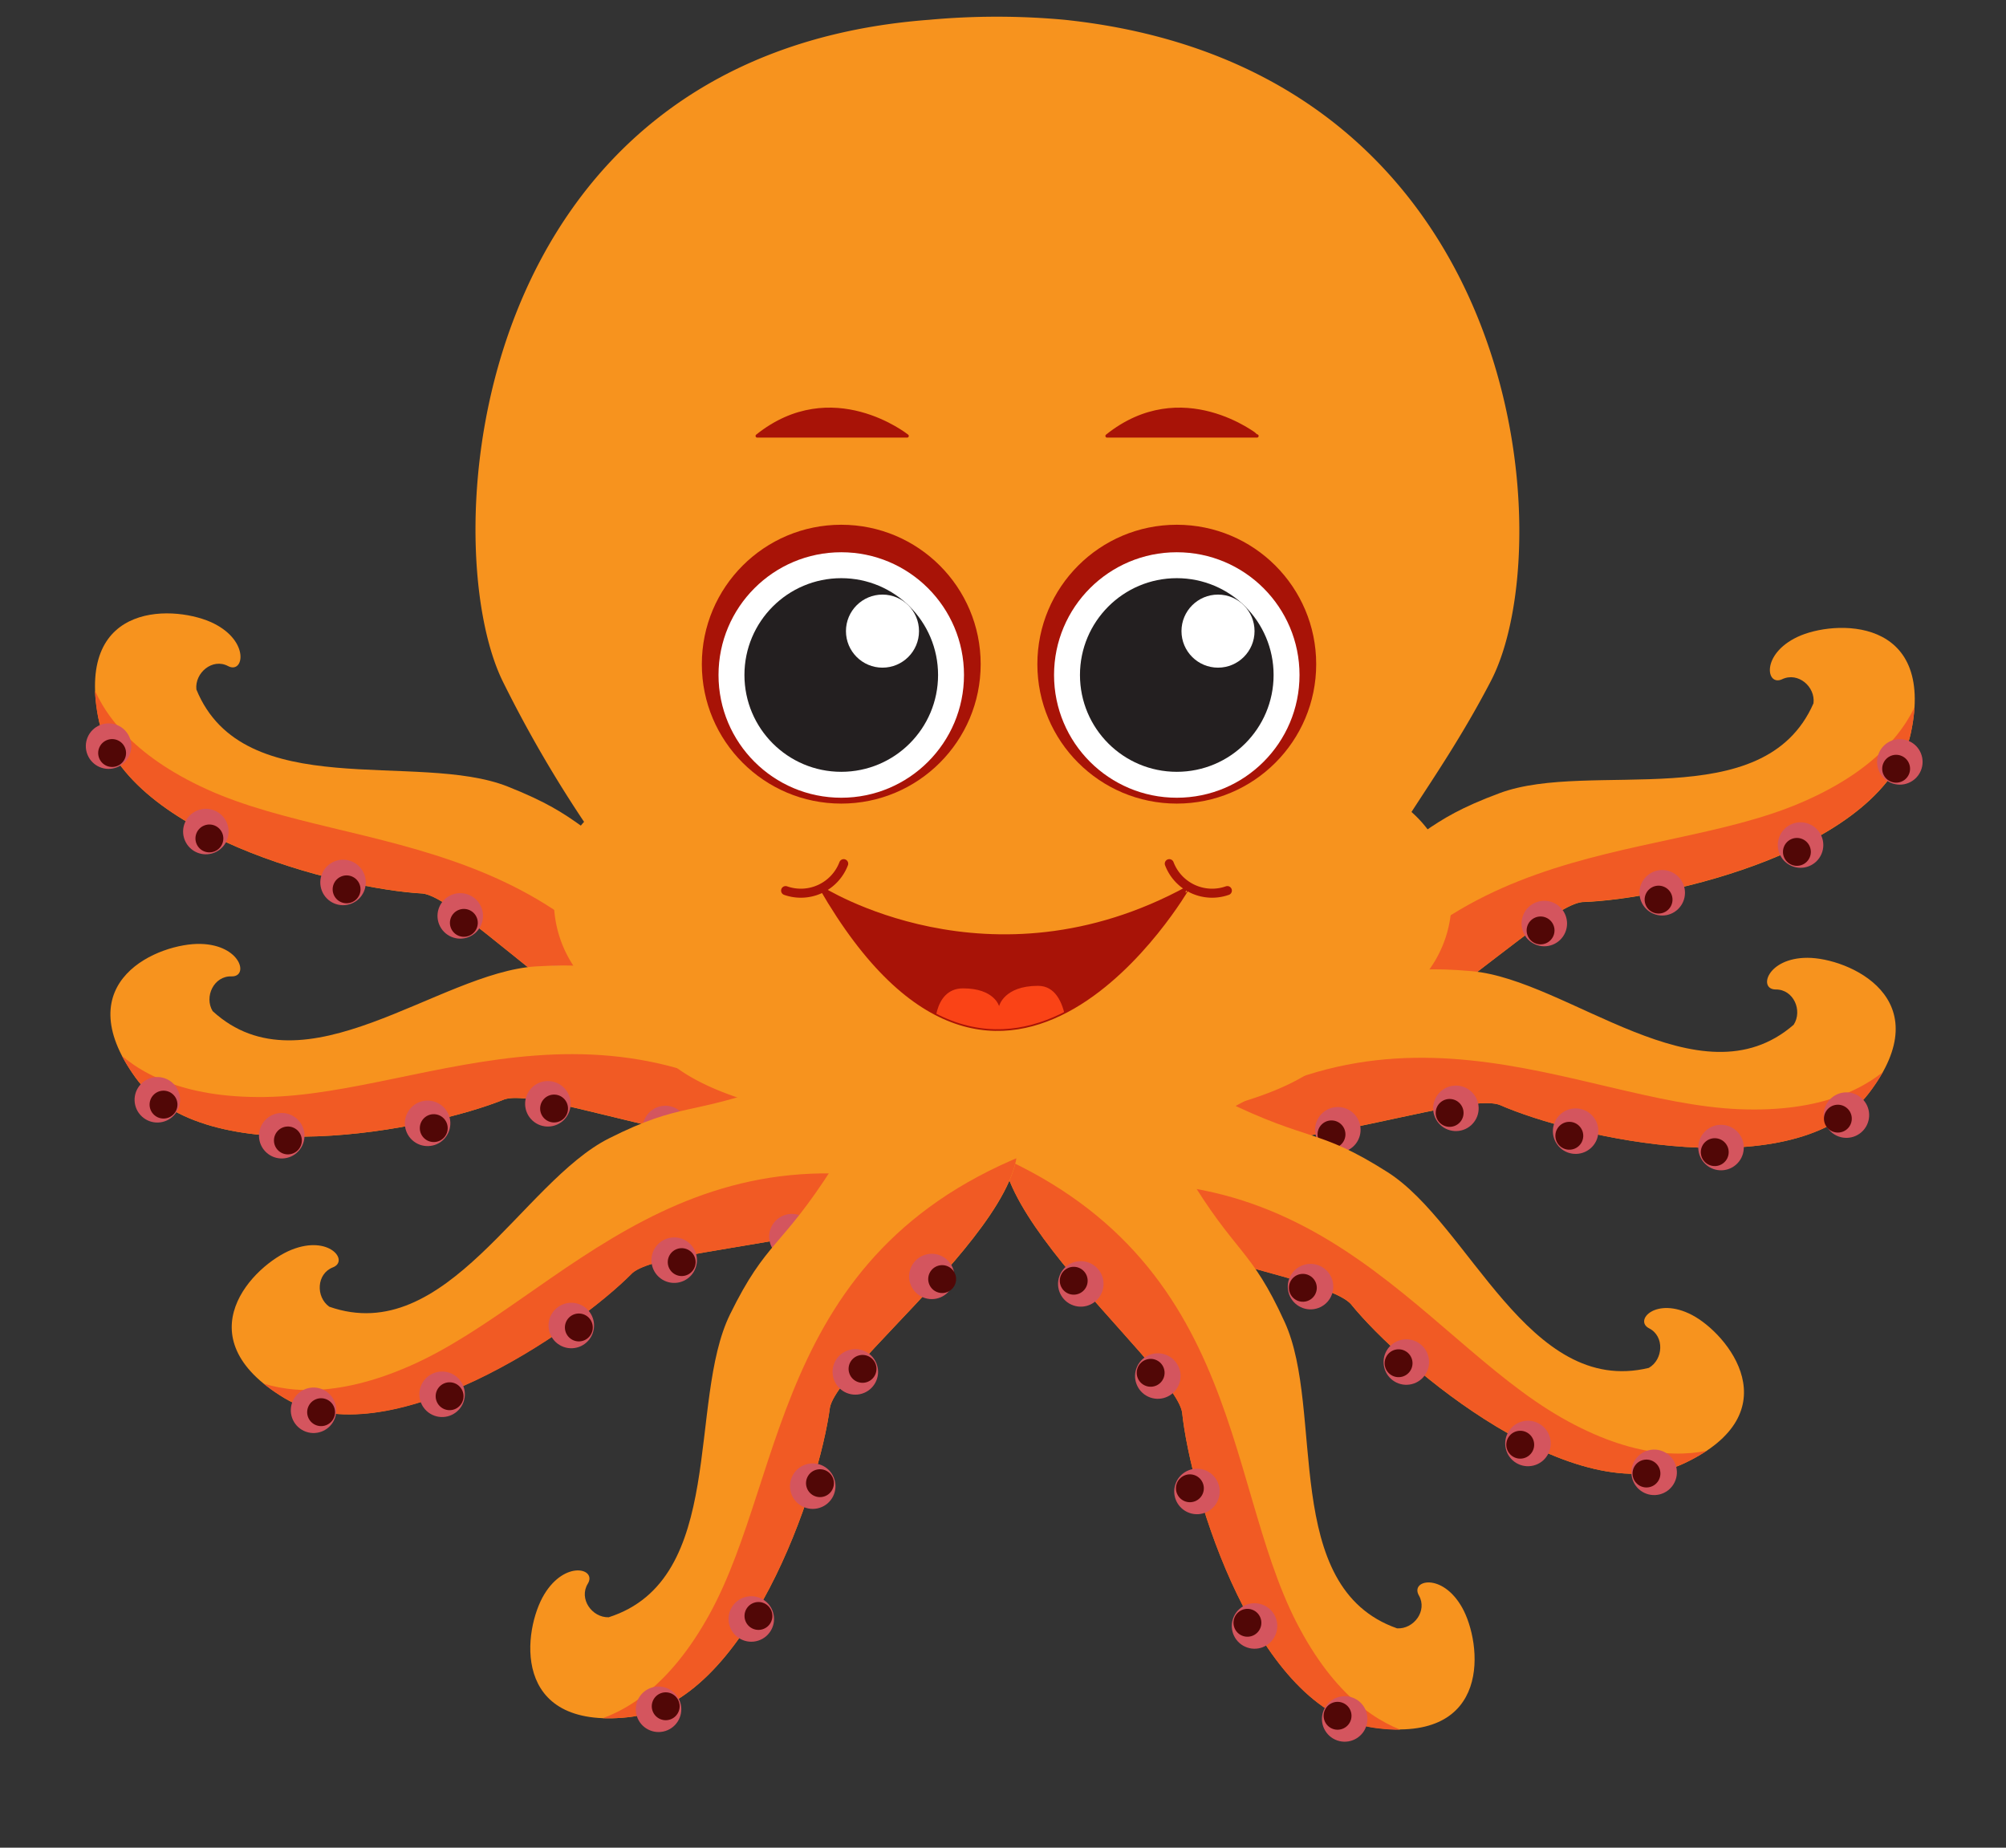 <svg xmlns="http://www.w3.org/2000/svg" xmlns:xlink="http://www.w3.org/1999/xlink" width="380" height="350" viewBox="0 0 380 350">
  <rect x="0" y="0" width="380" height="350" fill="#333333" stroke="none"/>
  <defs>
    <style>
      .cls-1, .cls-18 {
        fill: none;
      }

      .cls-2 {
        fill: #f7931e;
      }

      .cls-3 {
        clip-path: url(#clip-path);
      }

      .cls-4 {
        fill: #f15a24;
      }

      .cls-5 {
        fill: #d4555e;
      }

      .cls-6 {
        fill: #510706;
      }

      .cls-7 {
        clip-path: url(#clip-path-2);
      }

      .cls-8 {
        clip-path: url(#clip-path-3);
      }

      .cls-9 {
        clip-path: url(#clip-path-4);
      }

      .cls-10 {
        clip-path: url(#clip-path-5);
      }

      .cls-11 {
        clip-path: url(#clip-path-6);
      }

      .cls-12 {
        clip-path: url(#clip-path-7);
      }

      .cls-13 {
        clip-path: url(#clip-path-8);
      }

      .cls-14, .cls-17 {
        fill: #a81307;
      }

      .cls-15 {
        fill: #fff;
      }

      .cls-16 {
        fill: #231f20;
      }

      .cls-17, .cls-18 {
        stroke: #a81307;
        stroke-linecap: round;
        stroke-linejoin: round;
      }

      .cls-17 {
        stroke-width: 0.63px;
      }

      .cls-18 {
        stroke-width: 1.71px;
      }

      .cls-19 {
        clip-path: url(#clip-path-9);
      }

      .cls-20 {
        fill: #fa4316;
      }
    </style>
    <clipPath id="clip-path">
      <path class="cls-1" d="M343.53,133.2c.4-3.14-2.91-6-5.93-4.57s-4.07-4.7,2.87-8,26.21-4,21.52,18.13-46.71,31.62-62.26,32.09c-9.59,1-50.39,45.9-60,24.76,0,0-2.05-20.42,14.51-28.75"/>
    </clipPath>
    <clipPath id="clip-path-2">
      <path class="cls-1" d="M339.77,194.12c1.72-2.67,0-6.7-3.39-6.68s-1.65-6,6-6,25.39,7.64,11.65,25.62-55.77,8.48-70,2.22c-9.08-3.23-65.22,19.8-64.79-3.41,0,0,6.92-19.32,25.45-19.73"/>
    </clipPath>
    <clipPath id="clip-path-3">
      <path class="cls-1" d="M312.34,259.11c2.75-1.58,3-6,.06-7.49s1.29-6.08,8.1-2.54,19,18.46-1.44,28.1S265.64,259.06,255.88,247c-6.58-7.05-67-12.43-56-32.83,0,0,15-14,31.67-5.81"/>
    </clipPath>
    <clipPath id="clip-path-4">
      <path class="cls-1" d="M264.65,308.5c3.17.18,5.8-3.34,4.13-6.24s4.4-4.4,8.18,2.28,5.89,25.85-16.53,22.78-34.91-44.31-36.5-59.78c-1.67-9.5-49.42-46.94-29-58,0,0,20.22-3.52,29.72,12.39"/>
    </clipPath>
    <clipPath id="clip-path-5">
      <path class="cls-1" d="M37.18,130.58c-.33-3.15,3.05-6,6-4.43s4.18-4.61-2.68-8.06-26.11-4.62-21.94,17.63,46,32.69,61.51,33.52c9.57,1.2,49.32,47.05,59.38,26.14,0,0,2.52-20.37-13.84-29.08"/>
    </clipPath>
    <clipPath id="clip-path-6">
      <path class="cls-1" d="M40.27,191.53c-1.64-2.71.23-6.69,3.57-6.58S45.66,179,38,178.8s-25.59,6.93-12.35,25.29,55.52,10,69.92,4.15c9.17-3,64.66,21.59,64.86-1.63,0,0-6.39-19.51-24.9-20.42"/>
    </clipPath>
    <clipPath id="clip-path-7">
      <path class="cls-1" d="M62.41,247.55c-2.58-1.85-2.43-6.24.69-7.45s-.67-6.18-7.8-3.35-20.8,16.45-1.4,28.1,55-12.64,65.91-23.7c7.25-6.35,67.93-5.6,59-27,0,0-13.55-15.42-30.93-9"/>
    </clipPath>
    <clipPath id="clip-path-8">
      <path class="cls-1" d="M115.35,306.35c-3.17.08-5.7-3.51-3.95-6.36s-4.27-4.52-8.24,2S96.51,327.7,119,325.28s36.19-43.28,38.22-58.7c1.95-9.44,50.77-45.49,30.7-57.16,0,0-20.11-4.11-30.07,11.52"/>
    </clipPath>
    <clipPath id="clip-path-9">
      <path class="cls-1" d="M155.48,168.15s31.95,20.59,69.57,0C225.06,168.15,190.27,228.49,155.48,168.15Z"/>
    </clipPath>
  </defs>
  <title>17_small_octopus_move_flap_legs</title>
  <g id="character">
    <g>
      <g>
        <path class="cls-2" d="M239.76,195.61s-2.05-20.42,14.51-28.75,15.11-11.16,29.83-16.63c17.25-6.4,50,4.5,59.43-17,.4-3.14-2.91-6-5.93-4.57s-4.07-4.7,2.87-8,26.21-4,21.52,18.13-46.71,31.62-62.26,32.09C290.14,171.83,249.34,216.75,239.76,195.61Z"/>
        <g class="cls-3">
          <path class="cls-4" d="M364.75,120.19s5.11,19.59-23.64,31.88-72.9,4.78-96,57.5c0,0,49.67-25,51.69-27.3S380.91,168.6,364.75,120.19Z"/>
        </g>
        <g>
          <g>
            <circle class="cls-5" cx="359.9" cy="144.33" r="4.31" transform="translate(85.26 418.07) rotate(-66.76)"/>
            <circle class="cls-6" cx="359.2" cy="145.63" r="2.64" transform="translate(83.64 418.21) rotate(-66.76)"/>
          </g>
          <g>
            <circle class="cls-5" cx="341.1" cy="160.08" r="4.31" transform="translate(59.4 410.33) rotate(-66.76)"/>
            <circle class="cls-6" cx="340.4" cy="161.38" r="2.64" transform="translate(57.79 410.47) rotate(-66.76)"/>
          </g>
          <g>
            <circle class="cls-5" cx="314.89" cy="169.12" r="4.31" transform="translate(35.23 391.72) rotate(-66.76)"/>
            <circle class="cls-6" cx="314.19" cy="170.42" r="2.64" transform="translate(33.62 391.86) rotate(-66.76)"/>
          </g>
          <g>
            <circle class="cls-5" cx="292.55" cy="174.95" r="4.31" transform="translate(16.35 374.72) rotate(-66.76)"/>
            <circle class="cls-6" cx="291.84" cy="176.25" r="2.64" transform="translate(14.73 374.86) rotate(-66.76)"/>
          </g>
          <g>
            <circle class="cls-5" cx="274.09" cy="188.24" r="4.31" transform="translate(-7.03 365.81) rotate(-66.76)"/>
            <circle class="cls-6" cx="273.39" cy="189.54" r="2.64" transform="translate(-8.65 365.95) rotate(-66.76)"/>
          </g>
        </g>
      </g>
      <g>
        <path class="cls-2" d="M219.25,205.89s6.92-19.32,25.45-19.73,18.44-3.59,34.08-2.2c18.33,1.63,43.24,25.56,61,10.15,1.72-2.67,0-6.7-3.39-6.68s-1.65-6,6-6,25.39,7.64,11.65,25.62-55.77,8.48-70,2.22C275,206.07,218.82,229.1,219.25,205.89Z"/>
        <g class="cls-7">
          <path class="cls-4" d="M364.52,191.48s-3.8,19.88-35,18.63-67.88-27-111.4,10.68c0,0,55.58-1.21,58.4-2.44S358.31,242.15,364.52,191.48Z"/>
        </g>
        <g>
          <g>
            <circle class="cls-5" cx="349.77" cy="211.2" r="4.31" transform="translate(-52.38 283.48) rotate(-41.31)"/>
            <circle class="cls-6" cx="348.58" cy="212.07" r="2.64" transform="matrix(0.75, -0.66, 0.66, 0.75, -53.25, 282.91)"/>
          </g>
          <g>
            <circle class="cls-5" cx="326.02" cy="217.35" r="4.31" transform="translate(-62.35 269.33) rotate(-41.31)"/>
            <circle class="cls-6" cx="324.83" cy="218.22" r="2.64" transform="translate(-63.22 268.76) rotate(-41.31)"/>
          </g>
          <g>
            <circle class="cls-5" cx="298.48" cy="214.25" r="4.31" transform="translate(-67.16 250.37) rotate(-41.31)"/>
            <circle class="cls-6" cx="297.28" cy="215.12" r="2.64" transform="translate(-68.03 249.8) rotate(-41.31)"/>
          </g>
          <g>
            <circle class="cls-5" cx="275.79" cy="209.92" r="4.31" transform="translate(-69.94 234.32) rotate(-41.31)"/>
            <circle class="cls-6" cx="274.6" cy="210.79" r="2.64" transform="translate(-70.81 233.75) rotate(-41.31)"/>
          </g>
          <g>
            <circle class="cls-5" cx="253.42" cy="213.99" r="4.31" transform="translate(-78.19 220.56) rotate(-41.31)"/>
            <circle class="cls-6" cx="252.23" cy="214.86" r="2.64" transform="translate(-79.07 219.99) rotate(-41.31)"/>
          </g>
        </g>
      </g>
      <g>
        <path class="cls-2" d="M199.92,214.12s15-14,31.67-5.81,18,5.3,31.27,13.73c15.52,9.88,26.64,42.59,49.48,37.07,2.75-1.58,3-6,.06-7.49s1.29-6.08,8.1-2.54,19,18.46-1.44,28.1S265.64,259.06,255.88,247C249.3,239.9,188.86,234.52,199.92,214.12Z"/>
        <g class="cls-8">
          <path class="cls-4" d="M335.53,268.15s-12.52,15.9-39.68.42S248,213.38,192,226.8c0,0,49.91,24.5,53,24.7S306.71,310.28,335.53,268.15Z"/>
        </g>
        <g>
          <g>
            <circle class="cls-5" cx="313.36" cy="278.88" r="4.31" transform="translate(-57.9 83.59) rotate(-13.92)"/>
            <circle class="cls-6" cx="311.9" cy="279.1" r="2.64" transform="translate(-57.99 83.25) rotate(-13.92)"/>
          </g>
          <g>
            <circle class="cls-5" cx="289.45" cy="273.41" r="4.31" transform="translate(-57.28 77.68) rotate(-13.92)"/>
            <circle class="cls-6" cx="287.99" cy="273.64" r="2.64" transform="translate(-57.38 77.34) rotate(-13.92)"/>
          </g>
          <g>
            <circle class="cls-5" cx="266.41" cy="257.99" r="4.31" transform="translate(-54.25 71.68) rotate(-13.92)"/>
            <circle class="cls-6" cx="264.95" cy="258.21" r="2.64" transform="translate(-54.35 71.34) rotate(-13.92)"/>
          </g>
          <g>
            <circle class="cls-5" cx="248.27" cy="243.7" r="4.31" transform="translate(-51.35 66.9) rotate(-13.92)"/>
            <circle class="cls-6" cx="246.81" cy="243.93" r="2.64" transform="translate(-51.44 66.55) rotate(-13.92)"/>
          </g>
          <g>
            <circle class="cls-5" cx="226.53" cy="237.02" r="4.31" transform="translate(-50.38 61.47) rotate(-13.92)"/>
            <circle class="cls-6" cx="225.07" cy="237.25" r="2.64" transform="translate(-50.47 61.13) rotate(-13.92)"/>
          </g>
        </g>
      </g>
      <g>
        <path class="cls-2" d="M194.91,209.5s20.22-3.52,29.72,12.39,12.22,14.26,18.74,28.56c7.63,16.74-.88,50.22,21.28,58,3.17.18,5.8-3.34,4.13-6.24s4.4-4.4,8.18,2.28,5.89,25.85-16.53,22.78-34.91-44.31-36.5-59.78C222.26,258,174.51,220.58,194.91,209.5Z"/>
        <g class="cls-9">
          <path class="cls-4" d="M279.16,328.72s-19.17,6.51-33.5-21.27-10-72.36-64.29-91.61c0,0,28.5,47.74,31,49.59S232,348.33,279.16,328.72Z"/>
        </g>
        <g>
          <g>
            <circle class="cls-5" cx="254.73" cy="325.62" r="4.31" transform="translate(-136.32 459.77) rotate(-70.9)"/>
            <circle class="cls-6" cx="253.38" cy="325.02" r="2.64" transform="translate(-136.66 458.09) rotate(-70.9)"/>
          </g>
          <g>
            <circle class="cls-5" cx="237.66" cy="308.01" r="4.31" transform="translate(-131.17 431.79) rotate(-70.9)"/>
            <circle class="cls-6" cx="236.31" cy="307.4" r="2.64" transform="translate(-131.5 430.11) rotate(-70.9)"/>
          </g>
          <g>
            <circle class="cls-5" cx="226.75" cy="282.52" r="4.31" transform="translate(-114.42 404.34) rotate(-70.9)"/>
            <circle class="cls-6" cx="225.4" cy="281.92" r="2.64" transform="translate(-114.75 402.66) rotate(-70.9)"/>
          </g>
          <g>
            <circle class="cls-5" cx="219.32" cy="260.66" r="4.31" transform="translate(-98.75 382.61) rotate(-70.9)"/>
            <circle class="cls-6" cx="217.98" cy="260.05" r="2.64" transform="translate(-99.09 380.93) rotate(-70.9)"/>
          </g>
          <g>
            <circle class="cls-5" cx="204.74" cy="243.21" r="4.31" transform="translate(-92.08 357.09) rotate(-70.9)"/>
            <circle class="cls-6" cx="203.39" cy="242.61" r="2.64" transform="translate(-92.41 355.41) rotate(-70.9)"/>
          </g>
        </g>
      </g>
      <g>
        <path class="cls-2" d="M139.48,195.37S142,175,125.64,166.3,110.79,154.79,96.2,149c-17.1-6.8-50.12,3.34-59-18.4-.33-3.15,3.05-6,6-4.43s4.18-4.61-2.68-8.06-26.11-4.62-21.94,17.63,46,32.69,61.51,33.52C89.66,170.44,129.41,216.29,139.48,195.37Z"/>
        <g class="cls-10">
          <path class="cls-4" d="M16.27,117.08s-5.56,19.46,22.89,32.42,72.77,6.47,94.66,59.71c0,0-49.08-26.11-51-28.48S-1,165.12,16.27,117.08Z"/>
        </g>
        <g>
          <g>
            <circle class="cls-5" cx="20.56" cy="141.34" r="4.31" transform="translate(-51.27 17.89) rotate(-21.92)"/>
            <circle class="cls-6" cx="21.23" cy="142.65" r="2.64" transform="translate(-51.71 18.23) rotate(-21.92)"/>
          </g>
          <g>
            <circle class="cls-5" cx="38.99" cy="157.52" r="4.31" transform="translate(-55.98 25.94) rotate(-21.92)"/>
            <circle class="cls-6" cx="39.66" cy="158.83" r="2.64" transform="translate(-56.42 26.28) rotate(-21.92)"/>
          </g>
          <g>
            <circle class="cls-5" cx="64.98" cy="167.16" r="4.31" transform="translate(-57.7 36.34) rotate(-21.92)"/>
            <circle class="cls-6" cx="65.65" cy="168.47" r="2.64" transform="translate(-58.14 36.68) rotate(-21.92)"/>
          </g>
          <g>
            <circle class="cls-5" cx="87.18" cy="173.5" r="4.31" transform="translate(-58.46 45.08) rotate(-21.92)"/>
            <circle class="cls-6" cx="87.86" cy="174.82" r="2.64" transform="translate(-58.9 45.43) rotate(-21.92)"/>
          </g>
          <g>
            <circle class="cls-5" cx="105.32" cy="187.21" r="4.31" transform="translate(-62.27 52.85) rotate(-21.92)"/>
            <circle class="cls-6" cx="106" cy="188.53" r="2.64" transform="translate(-62.71 53.19) rotate(-21.92)"/>
          </g>
        </g>
      </g>
      <g>
        <path class="cls-2" d="M160.42,206.61s-6.39-19.51-24.9-20.42-18.33-4.09-34-3.13c-18.37,1.12-43.93,24.36-61.24,8.47-1.64-2.71.23-6.69,3.57-6.58S45.66,179,38,178.8s-25.59,6.93-12.35,25.29,55.52,10,69.92,4.15C104.73,205.26,160.21,229.83,160.42,206.61Z"/>
        <g class="cls-11">
          <path class="cls-4" d="M15.6,188.21s3.25,20,34.51,19.59,68.6-25.12,111.07,13.74c0,0-55.53-2.74-58.32-4S20.42,239,15.6,188.21Z"/>
        </g>
        <g>
          <g>
            <circle class="cls-5" cx="29.81" cy="208.33" r="4.31" transform="translate(-143.12 88.38) rotate(-47.11)"/>
            <circle class="cls-6" cx="30.98" cy="209.24" r="2.64" transform="translate(-143.41 89.53) rotate(-47.11)"/>
          </g>
          <g>
            <circle class="cls-5" cx="53.37" cy="215.13" r="4.31" transform="translate(-140.57 107.82) rotate(-47.11)"/>
            <circle class="cls-6" cx="54.54" cy="216.03" r="2.64" transform="translate(-140.86 108.96) rotate(-47.11)"/>
          </g>
          <g>
            <circle class="cls-5" cx="81" cy="212.79" r="4.31" transform="translate(-130.03 127.31) rotate(-47.11)"/>
            <circle class="cls-6" cx="82.17" cy="213.69" r="2.64" transform="translate(-130.32 128.46) rotate(-47.11)"/>
          </g>
          <g>
            <circle class="cls-5" cx="103.79" cy="209.08" r="4.31" transform="translate(-120.04 142.83) rotate(-47.11)"/>
            <circle class="cls-6" cx="104.96" cy="209.98" r="2.64" transform="translate(-120.32 143.97) rotate(-47.11)"/>
          </g>
          <g>
            <circle class="cls-5" cx="126.04" cy="213.77" r="4.31" transform="translate(-116.36 160.62) rotate(-47.11)"/>
            <circle class="cls-6" cx="127.21" cy="214.67" r="2.64" transform="translate(-116.65 161.77) rotate(-47.11)"/>
          </g>
        </g>
      </g>
      <g>
        <path class="cls-2" d="M178.8,214.13s-13.55-15.42-30.93-9-18.46,3.45-32.5,10.5c-16.44,8.26-30.8,39.68-53,31.89-2.58-1.85-2.43-6.24.69-7.45s-.67-6.18-7.8-3.35-20.8,16.45-1.4,28.1,55-12.64,65.91-23.7C127.07,234.8,187.75,235.55,178.8,214.13Z"/>
        <g class="cls-12">
          <path class="cls-4" d="M38.43,254.21s10.85,17.09,39.44,4.43S131,208.54,185.38,227.55c0,0-52.13,19.34-55.2,19.23S62.85,299,38.43,254.21Z"/>
        </g>
        <g>
          <g>
            <circle class="cls-5" cx="59.4" cy="267.11" r="4.31" transform="translate(-212.09 232.93) rotate(-70.28)"/>
            <circle class="cls-6" cx="60.83" cy="267.48" r="2.64" transform="translate(-211.49 234.51) rotate(-70.28)"/>
          </g>
          <g>
            <circle class="cls-5" cx="83.74" cy="264.09" r="4.31" transform="translate(-193.11 253.83) rotate(-70.28)"/>
            <circle class="cls-6" cx="85.17" cy="264.46" r="2.64" transform="translate(-192.52 255.42) rotate(-70.28)"/>
          </g>
          <g>
            <circle class="cls-5" cx="108.22" cy="251.07" r="4.31" transform="translate(-164.64 268.24) rotate(-70.28)"/>
            <circle class="cls-6" cx="109.65" cy="251.44" r="2.64" transform="translate(-164.04 269.83) rotate(-70.28)"/>
          </g>
          <g>
            <circle class="cls-5" cx="127.71" cy="238.68" r="4.31" transform="translate(-140.06 278.39) rotate(-70.28)"/>
            <circle class="cls-6" cx="129.14" cy="239.05" r="2.64" transform="translate(-139.47 279.98) rotate(-70.28)"/>
          </g>
          <g>
            <circle class="cls-5" cx="150.01" cy="234.23" r="4.31" transform="translate(-121.1 296.43) rotate(-70.28)"/>
            <circle class="cls-6" cx="151.44" cy="234.6" r="2.64" transform="translate(-120.5 298.02) rotate(-70.28)"/>
          </g>
        </g>
      </g>
      <g>
        <path class="cls-2" d="M187.93,209.43s-20.11-4.11-30.07,11.52-12.63,13.9-19.56,28c-8.12,16.51-.58,50.23-23,57.4-3.17.08-5.7-3.51-3.95-6.36s-4.27-4.52-8.24,2S96.51,327.7,119,325.28s36.19-43.28,38.22-58.7C159.18,257.14,208,221.1,187.93,209.43Z"/>
        <g class="cls-13">
          <path class="cls-4" d="M100.25,326.14s19,7.06,34.11-20.29,12.13-72,66.92-89.7c0,0-29.87,46.89-32.39,48.66S146.79,347.12,100.25,326.14Z"/>
        </g>
        <g>
          <g>
            <circle class="cls-5" cx="124.77" cy="323.76" r="4.31" transform="translate(-91.27 52.26) rotate(-17.43)"/>
            <circle class="cls-6" cx="126.13" cy="323.19" r="2.64" transform="translate(-91.04 52.64) rotate(-17.43)"/>
          </g>
          <g>
            <circle class="cls-5" cx="142.34" cy="306.65" r="4.31" transform="translate(-85.34 56.74) rotate(-17.43)"/>
            <circle class="cls-6" cx="143.7" cy="306.08" r="2.64" transform="translate(-85.11 57.12) rotate(-17.43)"/>
          </g>
          <g>
            <circle class="cls-5" cx="153.98" cy="281.49" r="4.31" transform="translate(-77.27 59.07) rotate(-17.43)"/>
            <circle class="cls-6" cx="155.34" cy="280.93" r="2.64" transform="translate(-77.03 59.45) rotate(-17.43)"/>
          </g>
          <g>
            <circle class="cls-5" cx="162.04" cy="259.85" r="4.31" transform="translate(-70.41 60.49) rotate(-17.43)"/>
            <circle class="cls-6" cx="163.41" cy="259.28" r="2.64" transform="translate(-70.18 60.87) rotate(-17.43)"/>
          </g>
          <g>
            <circle class="cls-5" cx="177.13" cy="242.84" r="4.31" transform="matrix(0.95, -0.3, 0.3, 0.95, -64.62, 64.23)"/>
            <circle class="cls-6" cx="178.49" cy="242.27" r="2.64" transform="translate(-64.39 64.61) rotate(-17.43)"/>
          </g>
        </g>
      </g>
      <g>
        <path class="cls-2" d="M201.68,3.75a140.64,140.64,0,0,0-25.69,0c-87.77,6.62-93.65,99.11-80.74,125.34a235.6,235.6,0,0,0,15.39,26.59,22.37,22.37,0,0,0,11,36.58c1.75,16.15,35.89,21.16,59.83,22,2.14.09,4.62.14,7.34.14s5.19,0,7.34-.14c23.71-.84,57.41-5.77,59.77-21.54a22.37,22.37,0,0,0,11.46-38.91c4.45-6.88,9.72-14.6,15-24.73C295.94,103.25,289.26,13,201.68,3.75Z"/>
        <g>
          <g>
            <circle class="cls-14" cx="159.36" cy="125.81" r="26.41"/>
            <circle class="cls-15" cx="159.36" cy="127.86" r="23.25"/>
            <circle class="cls-16" cx="159.36" cy="127.86" r="18.34"/>
            <circle class="cls-15" cx="167.17" cy="119.55" r="6.92"/>
          </g>
          <g>
            <circle class="cls-14" cx="222.92" cy="125.81" r="26.41"/>
            <circle class="cls-15" cx="222.92" cy="127.86" r="23.25"/>
            <circle class="cls-16" cx="222.92" cy="127.86" r="18.34"/>
            <circle class="cls-15" cx="230.73" cy="119.55" r="6.92"/>
          </g>
          <g>
            <path class="cls-17" d="M155.48,168.15s31.95,20.59,69.57,0C225.06,168.15,190.27,228.49,155.48,168.15Z"/>
            <path class="cls-18" d="M148.82,168.7a8.68,8.68,0,0,0,11-5.1"/>
            <path class="cls-18" d="M232.5,168.7a8.68,8.68,0,0,1-11-5.1"/>
            <g class="cls-19">
              <path class="cls-20" d="M177.06,195.65s-.56-8.43,5.38-8.43,6.82,3.37,6.82,3.37.88-3.85,7.38-3.85,5.54,12.36,5.54,12.36Z"/>
            </g>
          </g>
          <path class="cls-17" d="M143.44,82.58h28.4S157.64,71.22,143.44,82.58Z"/>
          <path class="cls-17" d="M209.71,82.58h28.4S223.91,71.22,209.71,82.58Z"/>
        </g>
      </g>
    </g>
  </g>
</svg>
